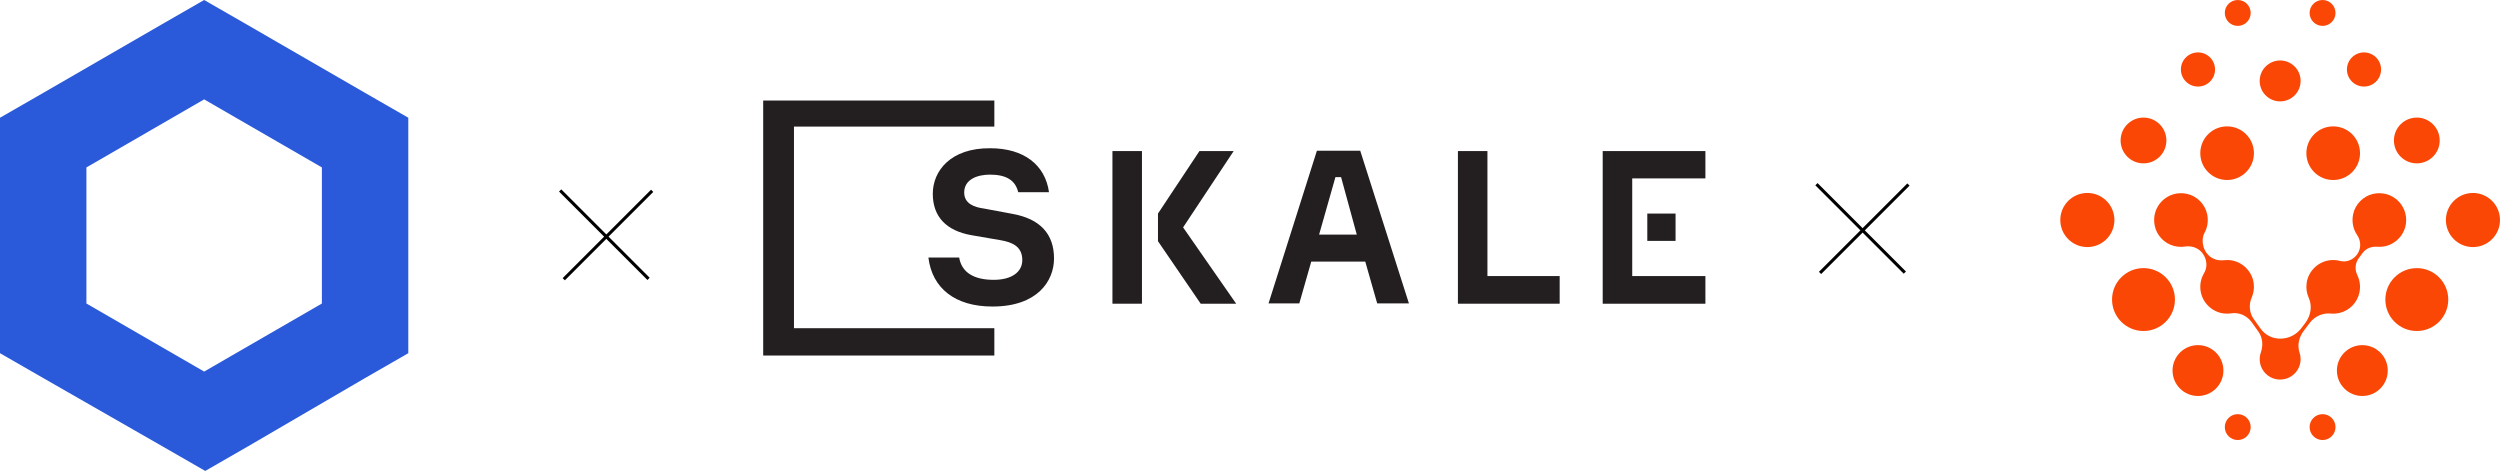 <svg width="796" height="150" viewBox="0 0 796 150" fill="none" xmlns="http://www.w3.org/2000/svg">
<path d="M742.889 57.316C747.607 57.316 751.431 53.493 751.431 48.775C751.431 44.06 747.607 40.236 742.889 40.236C738.172 40.236 734.348 44.06 734.348 48.775C734.348 53.493 738.172 57.316 742.889 57.316Z" fill="#FA4706"/>
<path d="M769.513 52.016C773.538 52.016 776.804 48.753 776.804 44.728C776.804 40.7 773.538 37.437 769.513 37.437C765.488 37.437 762.225 40.7 762.225 44.728C762.225 48.753 765.488 52.016 769.513 52.016Z" fill="#FA4706"/>
<path d="M682.489 52.016C686.513 52.016 689.779 48.753 689.779 44.728C689.779 40.7 686.513 37.437 682.489 37.437C678.464 37.437 675.201 40.7 675.201 44.728C675.201 48.753 678.464 52.016 682.489 52.016Z" fill="#FA4706"/>
<path d="M739.504 8.245C741.781 8.245 743.626 6.399 743.626 4.123C743.626 1.846 741.781 -6.83594e-05 739.504 -6.83594e-05C737.227 -6.83594e-05 735.378 1.846 735.378 4.123C735.378 6.399 737.227 8.245 739.504 8.245Z" fill="#FA4706"/>
<path d="M709.112 40.235C704.395 40.235 700.571 44.059 700.571 48.776C700.571 53.491 704.395 57.315 709.112 57.315C713.83 57.315 717.654 53.491 717.654 48.776C717.654 44.059 713.83 40.235 709.112 40.235Z" fill="#FA4706"/>
<path d="M699.836 27.561C702.838 27.561 705.273 25.126 705.273 22.124C705.273 19.12 702.838 16.688 699.836 16.688C696.835 16.688 694.4 19.12 694.4 22.124C694.4 25.126 696.835 27.561 699.836 27.561Z" fill="#FA4706"/>
<path d="M752.699 27.561C755.7 27.561 758.135 25.126 758.135 22.124C758.135 19.12 755.7 16.688 752.699 16.688C749.697 16.688 747.262 19.12 747.262 22.124C747.262 25.126 749.697 27.561 752.699 27.561Z" fill="#FA4706"/>
<path d="M712.5 8.245C714.777 8.245 716.622 6.399 716.622 4.123C716.622 1.846 714.777 -6.83594e-05 712.5 -6.83594e-05C710.223 -6.83594e-05 708.377 1.846 708.377 4.123C708.377 6.399 710.223 8.245 712.5 8.245Z" fill="#FA4706"/>
<path d="M726.001 32.284C729.597 32.284 732.515 29.366 732.515 25.77C732.515 22.171 729.597 19.255 726.001 19.255C722.404 19.255 719.486 22.171 719.486 25.77C719.486 29.366 722.404 32.284 726.001 32.284Z" fill="#FA4706"/>
<path d="M682.489 85.368C676.96 85.368 672.476 89.852 672.476 95.381C672.476 100.912 676.96 105.394 682.489 105.394C688.02 105.394 692.502 100.912 692.502 95.381C692.502 89.852 688.02 85.368 682.489 85.368Z" fill="#FA4706"/>
<path d="M699.836 109.886C695.363 109.886 691.738 113.511 691.738 117.984C691.738 122.457 695.363 126.083 699.836 126.083C704.31 126.083 707.935 122.457 707.935 117.984C707.935 113.511 704.31 109.886 699.836 109.886Z" fill="#FA4706"/>
<path d="M712.5 131.863C710.223 131.863 708.377 133.708 708.377 135.985C708.377 138.262 710.223 140.108 712.5 140.108C714.777 140.108 716.622 138.262 716.622 135.985C716.622 133.708 714.777 131.863 712.5 131.863Z" fill="#FA4706"/>
<path d="M769.513 85.368C763.985 85.368 759.5 89.852 759.5 95.381C759.5 100.912 763.985 105.394 769.513 105.394C775.044 105.394 779.526 100.912 779.526 95.381C779.526 89.852 775.044 85.368 769.513 85.368Z" fill="#FA4706"/>
<path d="M752.167 109.886C747.693 109.886 744.068 113.511 744.068 117.984C744.068 122.457 747.693 126.083 752.167 126.083C756.64 126.083 760.265 122.457 760.265 117.984C760.265 113.511 756.64 109.886 752.167 109.886Z" fill="#FA4706"/>
<path d="M739.504 131.863C737.227 131.863 735.378 133.708 735.378 135.985C735.378 138.262 737.227 140.108 739.504 140.108C741.781 140.108 743.626 138.262 743.626 135.985C743.626 133.708 741.781 131.863 739.504 131.863Z" fill="#FA4706"/>
<path d="M787.387 61.439C782.629 61.439 778.774 65.297 778.774 70.055C778.774 74.81 782.629 78.668 787.387 78.668C792.145 78.668 796 74.81 796 70.055C796 65.297 792.145 61.439 787.387 61.439Z" fill="#FA4706"/>
<path d="M664.616 61.439C659.858 61.439 656 65.297 656 70.055C656 74.81 659.858 78.668 664.616 78.668C669.374 78.668 673.229 74.81 673.229 70.055C673.229 65.297 669.374 61.439 664.616 61.439Z" fill="#FA4706"/>
<path d="M735.428 102.802C736.995 100.732 739.513 99.594 742.098 99.835C743.064 99.924 744.076 99.853 745.111 99.585C748.167 98.8 750.585 96.27 751.234 93.183C751.66 91.159 751.366 89.227 750.564 87.588C749.688 85.803 749.895 83.681 751.096 82.091L752.315 80.479C753.388 79.061 755.133 78.426 756.904 78.567C757.527 78.616 758.168 78.599 758.821 78.507C762.547 77.986 765.568 74.927 766.051 71.196C766.813 65.317 761.59 60.409 755.63 61.731C752.436 62.439 749.883 65.052 749.228 68.257C748.727 70.71 749.282 73.024 750.516 74.835C751.818 76.753 751.838 79.257 750.441 81.105C749.19 82.758 747.071 83.607 745.07 83.075C744.05 82.805 742.957 82.718 741.825 82.856C738.07 83.316 734.977 86.326 734.439 90.069C734.192 91.786 734.459 93.421 735.109 94.847C736.291 97.452 735.75 100.522 734.025 102.802L732.737 104.504C731.15 106.603 728.669 107.833 726.039 107.825H726.001H725.964C723.509 107.83 721.203 106.646 719.777 104.648L717.598 101.595C716.166 99.588 715.959 96.989 716.945 94.73C717.52 93.413 717.773 91.927 717.598 90.362C717.19 86.66 714.298 83.561 710.626 82.922C709.755 82.77 708.904 82.753 708.088 82.853C705.969 83.109 703.862 82.333 702.62 80.594L702.384 80.263C701.249 78.67 700.947 75.893 701.893 74.186C702.827 72.498 703.206 70.465 702.787 68.326C702.154 65.095 699.595 62.447 696.381 61.731C690.169 60.349 684.752 65.731 686.075 71.937C686.736 75.034 689.188 77.561 692.262 78.325C693.443 78.619 694.599 78.662 695.683 78.498C697.865 78.17 700.061 78.932 701.341 80.726L701.401 80.812C702.686 82.618 702.933 85.05 701.789 86.947C700.826 88.546 700.372 90.48 700.656 92.539C701.168 96.276 704.233 99.315 707.976 99.798C708.827 99.907 709.655 99.893 710.448 99.766C712.961 99.373 715.462 100.525 716.94 102.595L719.079 105.599C720.459 107.531 720.631 109.989 719.846 112.229C719.449 113.35 719.36 114.612 719.679 115.935C720.243 118.263 722.143 120.152 724.481 120.681C728.738 121.641 732.516 118.433 732.516 114.339C732.516 113.618 732.395 112.928 732.179 112.284C731.383 109.938 731.995 107.342 733.49 105.367L735.428 102.802Z" fill="#FA4706"/>
<path d="M65 0L51.243 7.91L13.757 29.577L0 37.487V112.46L13.757 120.37L51.587 142.037L65.344 149.947L79.1 142.037L116.243 120.37L130 112.46V37.487L116.243 29.577L78.757 7.91L65 0V0ZM27.513 96.64V53.307L65 31.64L102.487 53.307V96.64L65 118.307L27.513 96.64Z" fill="#2A5ADA"/>
<line x1="178.354" y1="60.646" x2="206.499" y2="88.792" stroke="black"/>
<line x1="179.501" y1="88.901" x2="207.646" y2="60.755" stroke="black"/>
<line x1="578.354" y1="58.646" x2="606.499" y2="86.792" stroke="black"/>
<line x1="579.501" y1="86.901" x2="607.646" y2="58.755" stroke="black"/>
<g clip-path="url(#clip0)">
<path d="M368.7 68L381.9 48.1H392.8L376.7 72.4L393.6 96.7H382.3L368.7 76.8V68Z" fill="#231F20"/>
<path d="M464.2 48.1H473.6V87.9H496.6V96.7H464.2V48.1Z" fill="#231F20"/>
<path d="M510.3 48.1V96.7H543V87.9H519.7V56.8H543V48.1H510.3Z" fill="#231F20"/>
<path d="M363.6 48.1H354.2V96.7H363.6V48.1Z" fill="#231F20"/>
<path d="M533.5 68H524.5V76.7H533.5V68Z" fill="#231F20"/>
<path d="M243 31.6V113.2H316.6V104.5H252.8V40.3H316.6V31.6H243Z" fill="#231F20"/>
<path d="M434.7 83.3H417.5L413.7 96.6H403.9L419.3 48H433.1L448.6 96.6H438.5L434.7 83.3ZM420 74.7H432L427 56.4H425.2L420 74.7Z" fill="#231F20"/>
<path d="M316 97.6C330.4 97.6 335.6 89.4 335.6 82.3C335.6 74.5 331.2 69.7 322.4 68.1L313.3 66.4C310.3 66 307 64.9 307 61.3C307 57.1 311.2 55.6 315.2 55.6C320.4 55.6 323.3 57.4 324.2 61.2H334C332.8 52.5 326 47.2 315.3 47.2C302.7 47.1 297 54.4 297 61.7C297 69 301.3 73.5 309.4 74.9L318.7 76.5C322 77.1 325.5 78.3 325.5 82.8C325.5 86.7 322 89.1 316.4 89.1C310 89.1 306.2 86.7 305.4 82H295.6C296.8 91.8 304.1 97.6 316 97.6Z" fill="#231F20"/>
</g>
<defs>
<clipPath id="clip0">
<rect width="300" height="81.5" fill="white" transform="translate(243 32)"/>
</clipPath>
</defs>
</svg>
